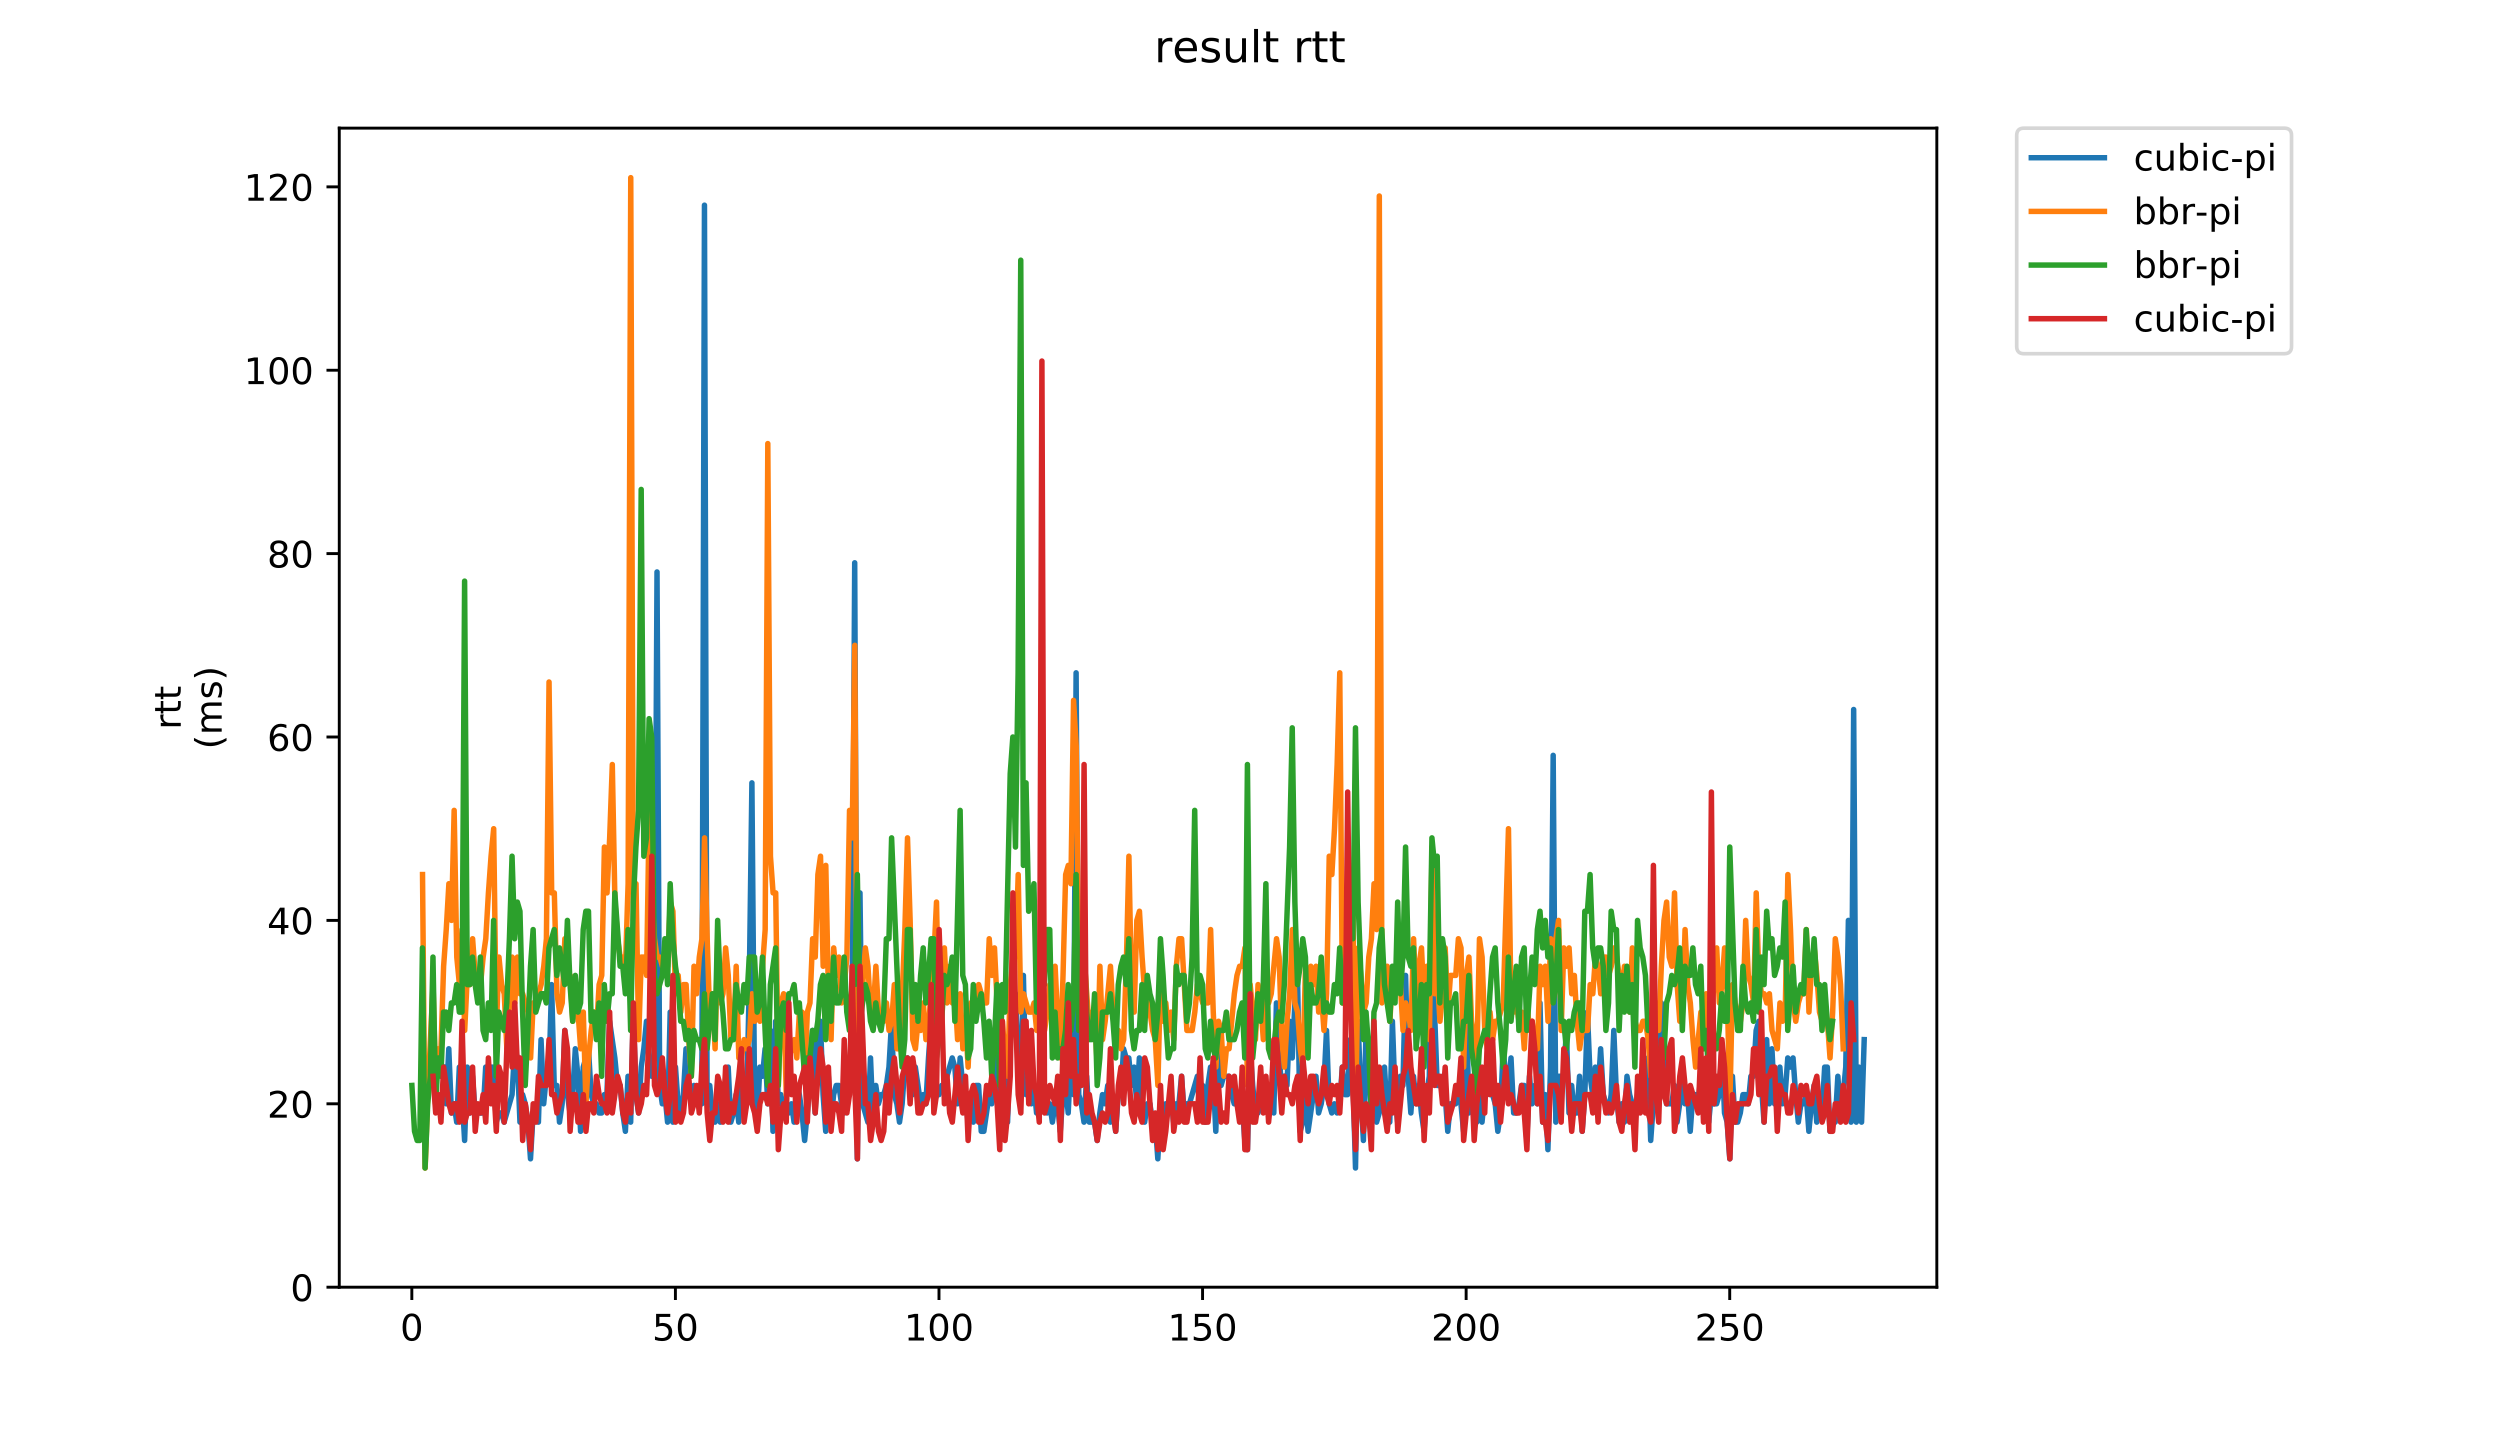 <?xml version="1.0" encoding="utf-8" standalone="no"?>
<!DOCTYPE svg PUBLIC "-//W3C//DTD SVG 1.1//EN"
  "http://www.w3.org/Graphics/SVG/1.1/DTD/svg11.dtd">
<!-- Created with matplotlib (https://matplotlib.org/) -->
<svg height="396pt" version="1.1" viewBox="0 0 684 396" width="684pt" xmlns="http://www.w3.org/2000/svg" xmlns:xlink="http://www.w3.org/1999/xlink">
 <defs>
  <style type="text/css">
*{stroke-linecap:butt;stroke-linejoin:round;}
  </style>
 </defs>
 <g id="figure_1">
  <g id="patch_1">
   <path d="M 0 396 
L 684 396 
L 684 0 
L 0 0 
z
" style="fill:#ffffff;"/>
  </g>
  <g id="axes_1">
   <g id="patch_2">
    <path d="M 92.824 352.174 
L 529.913 352.174 
L 529.913 35.062 
L 92.824 35.062 
z
" style="fill:#ffffff;"/>
   </g>
   <g id="matplotlib.axis_1">
    <g id="xtick_1">
     <g id="line2d_1">
      <defs>
       <path d="M 0 0 
L 0 3.5 
" id="m1b46e8c969" style="stroke:#000000;stroke-width:0.8;"/>
      </defs>
      <g>
       <use style="stroke:#000000;stroke-width:0.8;" x="112.677" xlink:href="#m1b46e8c969" y="352.174"/>
      </g>
     </g>
     <g id="text_1">
      <!-- 0 -->
      <defs>
       <path d="M 31.781 66.406 
Q 24.172 66.406 20.328 58.906 
Q 16.5 51.422 16.5 36.375 
Q 16.5 21.391 20.328 13.891 
Q 24.172 6.391 31.781 6.391 
Q 39.453 6.391 43.281 13.891 
Q 47.125 21.391 47.125 36.375 
Q 47.125 51.422 43.281 58.906 
Q 39.453 66.406 31.781 66.406 
z
M 31.781 74.219 
Q 44.047 74.219 50.516 64.516 
Q 56.984 54.828 56.984 36.375 
Q 56.984 17.969 50.516 8.266 
Q 44.047 -1.422 31.781 -1.422 
Q 19.531 -1.422 13.062 8.266 
Q 6.594 17.969 6.594 36.375 
Q 6.594 54.828 13.062 64.516 
Q 19.531 74.219 31.781 74.219 
z
" id="DejaVuSans-48"/>
      </defs>
      <g transform="translate(109.496 366.773)scale(0.1 -0.1)">
       <use xlink:href="#DejaVuSans-48"/>
      </g>
     </g>
    </g>
    <g id="xtick_2">
     <g id="line2d_2">
      <g>
       <use style="stroke:#000000;stroke-width:0.8;" x="184.792" xlink:href="#m1b46e8c969" y="352.174"/>
      </g>
     </g>
     <g id="text_2">
      <!-- 50 -->
      <defs>
       <path d="M 10.797 72.906 
L 49.516 72.906 
L 49.516 64.594 
L 19.828 64.594 
L 19.828 46.734 
Q 21.969 47.469 24.109 47.828 
Q 26.266 48.188 28.422 48.188 
Q 40.625 48.188 47.75 41.5 
Q 54.891 34.812 54.891 23.391 
Q 54.891 11.625 47.562 5.094 
Q 40.234 -1.422 26.906 -1.422 
Q 22.312 -1.422 17.547 -0.641 
Q 12.797 0.141 7.719 1.703 
L 7.719 11.625 
Q 12.109 9.234 16.797 8.062 
Q 21.484 6.891 26.703 6.891 
Q 35.156 6.891 40.078 11.328 
Q 45.016 15.766 45.016 23.391 
Q 45.016 31 40.078 35.438 
Q 35.156 39.891 26.703 39.891 
Q 22.75 39.891 18.812 39.016 
Q 14.891 38.141 10.797 36.281 
z
" id="DejaVuSans-53"/>
      </defs>
      <g transform="translate(178.429 366.773)scale(0.1 -0.1)">
       <use xlink:href="#DejaVuSans-53"/>
       <use x="63.623" xlink:href="#DejaVuSans-48"/>
      </g>
     </g>
    </g>
    <g id="xtick_3">
     <g id="line2d_3">
      <g>
       <use style="stroke:#000000;stroke-width:0.8;" x="256.907" xlink:href="#m1b46e8c969" y="352.174"/>
      </g>
     </g>
     <g id="text_3">
      <!-- 100 -->
      <defs>
       <path d="M 12.406 8.297 
L 28.516 8.297 
L 28.516 63.922 
L 10.984 60.406 
L 10.984 69.391 
L 28.422 72.906 
L 38.281 72.906 
L 38.281 8.297 
L 54.391 8.297 
L 54.391 0 
L 12.406 0 
z
" id="DejaVuSans-49"/>
      </defs>
      <g transform="translate(247.363 366.773)scale(0.1 -0.1)">
       <use xlink:href="#DejaVuSans-49"/>
       <use x="63.623" xlink:href="#DejaVuSans-48"/>
       <use x="127.246" xlink:href="#DejaVuSans-48"/>
      </g>
     </g>
    </g>
    <g id="xtick_4">
     <g id="line2d_4">
      <g>
       <use style="stroke:#000000;stroke-width:0.8;" x="329.021" xlink:href="#m1b46e8c969" y="352.174"/>
      </g>
     </g>
     <g id="text_4">
      <!-- 150 -->
      <g transform="translate(319.478 366.773)scale(0.1 -0.1)">
       <use xlink:href="#DejaVuSans-49"/>
       <use x="63.623" xlink:href="#DejaVuSans-53"/>
       <use x="127.246" xlink:href="#DejaVuSans-48"/>
      </g>
     </g>
    </g>
    <g id="xtick_5">
     <g id="line2d_5">
      <g>
       <use style="stroke:#000000;stroke-width:0.8;" x="401.136" xlink:href="#m1b46e8c969" y="352.174"/>
      </g>
     </g>
     <g id="text_5">
      <!-- 200 -->
      <defs>
       <path d="M 19.188 8.297 
L 53.609 8.297 
L 53.609 0 
L 7.328 0 
L 7.328 8.297 
Q 12.938 14.109 22.625 23.891 
Q 32.328 33.688 34.812 36.531 
Q 39.547 41.844 41.422 45.531 
Q 43.312 49.219 43.312 52.781 
Q 43.312 58.594 39.234 62.25 
Q 35.156 65.922 28.609 65.922 
Q 23.969 65.922 18.812 64.312 
Q 13.672 62.703 7.812 59.422 
L 7.812 69.391 
Q 13.766 71.781 18.938 73 
Q 24.125 74.219 28.422 74.219 
Q 39.75 74.219 46.484 68.547 
Q 53.219 62.891 53.219 53.422 
Q 53.219 48.922 51.531 44.891 
Q 49.859 40.875 45.406 35.406 
Q 44.188 33.984 37.641 27.219 
Q 31.109 20.453 19.188 8.297 
z
" id="DejaVuSans-50"/>
      </defs>
      <g transform="translate(391.592 366.773)scale(0.1 -0.1)">
       <use xlink:href="#DejaVuSans-50"/>
       <use x="63.623" xlink:href="#DejaVuSans-48"/>
       <use x="127.246" xlink:href="#DejaVuSans-48"/>
      </g>
     </g>
    </g>
    <g id="xtick_6">
     <g id="line2d_6">
      <g>
       <use style="stroke:#000000;stroke-width:0.8;" x="473.251" xlink:href="#m1b46e8c969" y="352.174"/>
      </g>
     </g>
     <g id="text_6">
      <!-- 250 -->
      <g transform="translate(463.707 366.773)scale(0.1 -0.1)">
       <use xlink:href="#DejaVuSans-50"/>
       <use x="63.623" xlink:href="#DejaVuSans-53"/>
       <use x="127.246" xlink:href="#DejaVuSans-48"/>
      </g>
     </g>
    </g>
   </g>
   <g id="matplotlib.axis_2">
    <g id="ytick_1">
     <g id="line2d_7">
      <defs>
       <path d="M 0 0 
L -3.5 0 
" id="mb2622e954a" style="stroke:#000000;stroke-width:0.8;"/>
      </defs>
      <g>
       <use style="stroke:#000000;stroke-width:0.8;" x="92.824" xlink:href="#mb2622e954a" y="352.174"/>
      </g>
     </g>
     <g id="text_7">
      <!-- 0 -->
      <g transform="translate(79.461 355.973)scale(0.1 -0.1)">
       <use xlink:href="#DejaVuSans-48"/>
      </g>
     </g>
    </g>
    <g id="ytick_2">
     <g id="line2d_8">
      <g>
       <use style="stroke:#000000;stroke-width:0.8;" x="92.824" xlink:href="#mb2622e954a" y="301.998"/>
      </g>
     </g>
     <g id="text_8">
      <!-- 20 -->
      <g transform="translate(73.099 305.797)scale(0.1 -0.1)">
       <use xlink:href="#DejaVuSans-50"/>
       <use x="63.623" xlink:href="#DejaVuSans-48"/>
      </g>
     </g>
    </g>
    <g id="ytick_3">
     <g id="line2d_9">
      <g>
       <use style="stroke:#000000;stroke-width:0.8;" x="92.824" xlink:href="#mb2622e954a" y="251.822"/>
      </g>
     </g>
     <g id="text_9">
      <!-- 40 -->
      <defs>
       <path d="M 37.797 64.312 
L 12.891 25.391 
L 37.797 25.391 
z
M 35.203 72.906 
L 47.609 72.906 
L 47.609 25.391 
L 58.016 25.391 
L 58.016 17.188 
L 47.609 17.188 
L 47.609 0 
L 37.797 0 
L 37.797 17.188 
L 4.891 17.188 
L 4.891 26.703 
z
" id="DejaVuSans-52"/>
      </defs>
      <g transform="translate(73.099 255.622)scale(0.1 -0.1)">
       <use xlink:href="#DejaVuSans-52"/>
       <use x="63.623" xlink:href="#DejaVuSans-48"/>
      </g>
     </g>
    </g>
    <g id="ytick_4">
     <g id="line2d_10">
      <g>
       <use style="stroke:#000000;stroke-width:0.8;" x="92.824" xlink:href="#mb2622e954a" y="201.646"/>
      </g>
     </g>
     <g id="text_10">
      <!-- 60 -->
      <defs>
       <path d="M 33.016 40.375 
Q 26.375 40.375 22.484 35.828 
Q 18.609 31.297 18.609 23.391 
Q 18.609 15.531 22.484 10.953 
Q 26.375 6.391 33.016 6.391 
Q 39.656 6.391 43.531 10.953 
Q 47.406 15.531 47.406 23.391 
Q 47.406 31.297 43.531 35.828 
Q 39.656 40.375 33.016 40.375 
z
M 52.594 71.297 
L 52.594 62.312 
Q 48.875 64.062 45.094 64.984 
Q 41.312 65.922 37.594 65.922 
Q 27.828 65.922 22.672 59.328 
Q 17.531 52.734 16.797 39.406 
Q 19.672 43.656 24.016 45.922 
Q 28.375 48.188 33.594 48.188 
Q 44.578 48.188 50.953 41.516 
Q 57.328 34.859 57.328 23.391 
Q 57.328 12.156 50.688 5.359 
Q 44.047 -1.422 33.016 -1.422 
Q 20.359 -1.422 13.672 8.266 
Q 6.984 17.969 6.984 36.375 
Q 6.984 53.656 15.188 63.938 
Q 23.391 74.219 37.203 74.219 
Q 40.922 74.219 44.703 73.484 
Q 48.484 72.75 52.594 71.297 
z
" id="DejaVuSans-54"/>
      </defs>
      <g transform="translate(73.099 205.446)scale(0.1 -0.1)">
       <use xlink:href="#DejaVuSans-54"/>
       <use x="63.623" xlink:href="#DejaVuSans-48"/>
      </g>
     </g>
    </g>
    <g id="ytick_5">
     <g id="line2d_11">
      <g>
       <use style="stroke:#000000;stroke-width:0.8;" x="92.824" xlink:href="#mb2622e954a" y="151.471"/>
      </g>
     </g>
     <g id="text_11">
      <!-- 80 -->
      <defs>
       <path d="M 31.781 34.625 
Q 24.75 34.625 20.719 30.859 
Q 16.703 27.094 16.703 20.516 
Q 16.703 13.922 20.719 10.156 
Q 24.75 6.391 31.781 6.391 
Q 38.812 6.391 42.859 10.172 
Q 46.922 13.969 46.922 20.516 
Q 46.922 27.094 42.891 30.859 
Q 38.875 34.625 31.781 34.625 
z
M 21.922 38.812 
Q 15.578 40.375 12.031 44.719 
Q 8.5 49.078 8.5 55.328 
Q 8.5 64.062 14.719 69.141 
Q 20.953 74.219 31.781 74.219 
Q 42.672 74.219 48.875 69.141 
Q 55.078 64.062 55.078 55.328 
Q 55.078 49.078 51.531 44.719 
Q 48 40.375 41.703 38.812 
Q 48.828 37.156 52.797 32.312 
Q 56.781 27.484 56.781 20.516 
Q 56.781 9.906 50.312 4.234 
Q 43.844 -1.422 31.781 -1.422 
Q 19.734 -1.422 13.25 4.234 
Q 6.781 9.906 6.781 20.516 
Q 6.781 27.484 10.781 32.312 
Q 14.797 37.156 21.922 38.812 
z
M 18.312 54.391 
Q 18.312 48.734 21.844 45.562 
Q 25.391 42.391 31.781 42.391 
Q 38.141 42.391 41.719 45.562 
Q 45.312 48.734 45.312 54.391 
Q 45.312 60.062 41.719 63.234 
Q 38.141 66.406 31.781 66.406 
Q 25.391 66.406 21.844 63.234 
Q 18.312 60.062 18.312 54.391 
z
" id="DejaVuSans-56"/>
      </defs>
      <g transform="translate(73.099 155.27)scale(0.1 -0.1)">
       <use xlink:href="#DejaVuSans-56"/>
       <use x="63.623" xlink:href="#DejaVuSans-48"/>
      </g>
     </g>
    </g>
    <g id="ytick_6">
     <g id="line2d_12">
      <g>
       <use style="stroke:#000000;stroke-width:0.8;" x="92.824" xlink:href="#mb2622e954a" y="101.295"/>
      </g>
     </g>
     <g id="text_12">
      <!-- 100 -->
      <g transform="translate(66.736 105.094)scale(0.1 -0.1)">
       <use xlink:href="#DejaVuSans-49"/>
       <use x="63.623" xlink:href="#DejaVuSans-48"/>
       <use x="127.246" xlink:href="#DejaVuSans-48"/>
      </g>
     </g>
    </g>
    <g id="ytick_7">
     <g id="line2d_13">
      <g>
       <use style="stroke:#000000;stroke-width:0.8;" x="92.824" xlink:href="#mb2622e954a" y="51.119"/>
      </g>
     </g>
     <g id="text_13">
      <!-- 120 -->
      <g transform="translate(66.736 54.918)scale(0.1 -0.1)">
       <use xlink:href="#DejaVuSans-49"/>
       <use x="63.623" xlink:href="#DejaVuSans-50"/>
       <use x="127.246" xlink:href="#DejaVuSans-48"/>
      </g>
     </g>
    </g>
    <g id="text_14">
     <!-- rtt -->
     <defs>
      <path d="M 41.109 46.297 
Q 39.594 47.172 37.812 47.578 
Q 36.031 48 33.891 48 
Q 26.266 48 22.188 43.047 
Q 18.109 38.094 18.109 28.812 
L 18.109 0 
L 9.078 0 
L 9.078 54.688 
L 18.109 54.688 
L 18.109 46.188 
Q 20.953 51.172 25.484 53.578 
Q 30.031 56 36.531 56 
Q 37.453 56 38.578 55.875 
Q 39.703 55.766 41.062 55.516 
z
" id="DejaVuSans-114"/>
      <path d="M 18.312 70.219 
L 18.312 54.688 
L 36.812 54.688 
L 36.812 47.703 
L 18.312 47.703 
L 18.312 18.016 
Q 18.312 11.328 20.141 9.422 
Q 21.969 7.516 27.594 7.516 
L 36.812 7.516 
L 36.812 0 
L 27.594 0 
Q 17.188 0 13.234 3.875 
Q 9.281 7.766 9.281 18.016 
L 9.281 47.703 
L 2.688 47.703 
L 2.688 54.688 
L 9.281 54.688 
L 9.281 70.219 
z
" id="DejaVuSans-116"/>
     </defs>
     <g transform="translate(49.459 199.594)rotate(-90)scale(0.1 -0.1)">
      <use xlink:href="#DejaVuSans-114"/>
      <use x="41.113" xlink:href="#DejaVuSans-116"/>
      <use x="80.322" xlink:href="#DejaVuSans-116"/>
     </g>
     <!-- (ms) -->
     <defs>
      <path d="M 31 75.875 
Q 24.469 64.656 21.281 53.656 
Q 18.109 42.672 18.109 31.391 
Q 18.109 20.125 21.312 9.062 
Q 24.516 -2 31 -13.188 
L 23.188 -13.188 
Q 15.875 -1.703 12.234 9.375 
Q 8.594 20.453 8.594 31.391 
Q 8.594 42.281 12.203 53.312 
Q 15.828 64.359 23.188 75.875 
z
" id="DejaVuSans-40"/>
      <path d="M 52 44.188 
Q 55.375 50.25 60.062 53.125 
Q 64.75 56 71.094 56 
Q 79.641 56 84.281 50.016 
Q 88.922 44.047 88.922 33.016 
L 88.922 0 
L 79.891 0 
L 79.891 32.719 
Q 79.891 40.578 77.094 44.375 
Q 74.312 48.188 68.609 48.188 
Q 61.625 48.188 57.562 43.547 
Q 53.516 38.922 53.516 30.906 
L 53.516 0 
L 44.484 0 
L 44.484 32.719 
Q 44.484 40.625 41.703 44.406 
Q 38.922 48.188 33.109 48.188 
Q 26.219 48.188 22.156 43.531 
Q 18.109 38.875 18.109 30.906 
L 18.109 0 
L 9.078 0 
L 9.078 54.688 
L 18.109 54.688 
L 18.109 46.188 
Q 21.188 51.219 25.484 53.609 
Q 29.781 56 35.688 56 
Q 41.656 56 45.828 52.969 
Q 50 49.953 52 44.188 
z
" id="DejaVuSans-109"/>
      <path d="M 44.281 53.078 
L 44.281 44.578 
Q 40.484 46.531 36.375 47.5 
Q 32.281 48.484 27.875 48.484 
Q 21.188 48.484 17.844 46.438 
Q 14.5 44.391 14.5 40.281 
Q 14.5 37.156 16.891 35.375 
Q 19.281 33.594 26.516 31.984 
L 29.594 31.297 
Q 39.156 29.25 43.188 25.516 
Q 47.219 21.781 47.219 15.094 
Q 47.219 7.469 41.188 3.016 
Q 35.156 -1.422 24.609 -1.422 
Q 20.219 -1.422 15.453 -0.562 
Q 10.688 0.297 5.422 2 
L 5.422 11.281 
Q 10.406 8.688 15.234 7.391 
Q 20.062 6.109 24.812 6.109 
Q 31.156 6.109 34.562 8.281 
Q 37.984 10.453 37.984 14.406 
Q 37.984 18.062 35.516 20.016 
Q 33.062 21.969 24.703 23.781 
L 21.578 24.516 
Q 13.234 26.266 9.516 29.906 
Q 5.812 33.547 5.812 39.891 
Q 5.812 47.609 11.281 51.797 
Q 16.75 56 26.812 56 
Q 31.781 56 36.172 55.266 
Q 40.578 54.547 44.281 53.078 
z
" id="DejaVuSans-115"/>
      <path d="M 8.016 75.875 
L 15.828 75.875 
Q 23.141 64.359 26.781 53.312 
Q 30.422 42.281 30.422 31.391 
Q 30.422 20.453 26.781 9.375 
Q 23.141 -1.703 15.828 -13.188 
L 8.016 -13.188 
Q 14.5 -2 17.703 9.062 
Q 20.906 20.125 20.906 31.391 
Q 20.906 42.672 17.703 53.656 
Q 14.5 64.656 8.016 75.875 
z
" id="DejaVuSans-41"/>
     </defs>
     <g transform="translate(60.657 204.995)rotate(-90)scale(0.1 -0.1)">
      <use xlink:href="#DejaVuSans-40"/>
      <use x="39.014" xlink:href="#DejaVuSans-109"/>
      <use x="136.426" xlink:href="#DejaVuSans-115"/>
      <use x="188.525" xlink:href="#DejaVuSans-41"/>
     </g>
    </g>
   </g>
   <g id="line2d_14">
    <path clip-path="url(#pb139361d2b)" d="M 121.347 291.963 
L 122.068 301.998 
L 122.789 286.946 
L 123.51 304.507 
L 124.231 301.998 
L 124.953 307.016 
L 125.674 291.963 
L 126.395 299.489 
L 127.116 312.033 
L 127.837 291.963 
L 128.558 304.507 
L 129.279 294.472 
L 130.001 304.507 
L 132.164 304.507 
L 132.885 291.963 
L 135.049 291.963 
L 135.77 307.016 
L 136.491 304.507 
L 137.212 304.507 
L 137.933 307.016 
L 140.097 299.489 
L 140.818 286.946 
L 141.539 289.454 
L 142.26 307.016 
L 142.981 299.489 
L 143.702 301.998 
L 144.424 307.016 
L 145.145 317.051 
L 145.866 304.507 
L 146.587 304.507 
L 147.308 307.016 
L 148.029 284.437 
L 148.75 301.998 
L 149.472 294.472 
L 150.193 294.472 
L 150.914 269.384 
L 151.635 296.981 
L 152.356 296.981 
L 153.077 307.016 
L 153.798 301.998 
L 154.52 281.928 
L 155.241 299.489 
L 155.962 304.507 
L 156.683 299.489 
L 157.404 286.946 
L 158.125 294.472 
L 158.846 309.525 
L 159.568 291.963 
L 161.01 286.946 
L 161.731 299.489 
L 162.452 301.998 
L 163.173 301.998 
L 163.895 304.507 
L 164.616 304.507 
L 165.337 299.489 
L 166.058 299.489 
L 166.779 279.419 
L 168.221 289.454 
L 168.943 296.981 
L 169.664 296.981 
L 170.385 304.507 
L 171.106 309.525 
L 171.827 294.472 
L 172.548 307.016 
L 173.269 276.91 
L 173.991 299.489 
L 174.712 304.507 
L 175.433 291.963 
L 176.154 286.946 
L 176.875 279.419 
L 177.596 289.454 
L 178.317 294.472 
L 179.039 289.454 
L 179.76 156.488 
L 180.481 296.981 
L 181.202 301.998 
L 181.923 299.489 
L 182.644 307.016 
L 183.365 276.91 
L 184.087 307.016 
L 184.808 291.963 
L 185.529 301.998 
L 186.25 304.507 
L 186.971 299.489 
L 187.692 286.946 
L 188.414 296.981 
L 189.135 301.998 
L 189.856 296.981 
L 190.577 301.998 
L 192.019 301.998 
L 192.74 56.136 
L 193.462 301.998 
L 194.183 296.981 
L 194.904 304.507 
L 195.625 307.016 
L 196.346 301.998 
L 197.067 307.016 
L 197.788 301.998 
L 198.51 304.507 
L 199.231 291.963 
L 199.952 307.016 
L 200.673 304.507 
L 201.394 299.489 
L 202.115 307.016 
L 202.836 294.472 
L 203.558 304.507 
L 204.279 301.998 
L 205 269.384 
L 205.721 214.19 
L 206.442 299.489 
L 207.163 307.016 
L 207.884 291.963 
L 208.606 294.472 
L 209.327 286.946 
L 210.048 301.998 
L 210.769 281.928 
L 211.49 309.525 
L 212.211 279.419 
L 212.933 301.998 
L 213.654 299.489 
L 214.375 304.507 
L 215.817 304.507 
L 216.538 301.998 
L 217.259 307.016 
L 217.981 296.981 
L 218.702 299.489 
L 219.423 304.507 
L 220.144 312.033 
L 221.586 296.981 
L 222.307 281.928 
L 223.029 304.507 
L 223.75 286.946 
L 224.471 279.419 
L 225.192 299.489 
L 225.913 309.525 
L 226.634 294.472 
L 227.355 307.016 
L 228.077 299.489 
L 228.798 296.981 
L 229.519 296.981 
L 230.24 301.998 
L 230.961 304.507 
L 232.404 294.472 
L 233.125 279.419 
L 233.846 153.979 
L 234.567 317.051 
L 235.288 244.296 
L 236.009 301.998 
L 237.452 307.016 
L 238.173 289.454 
L 238.894 307.016 
L 239.615 296.981 
L 240.336 301.998 
L 241.057 299.489 
L 241.778 299.489 
L 242.5 296.981 
L 243.221 291.963 
L 243.942 279.419 
L 244.663 299.489 
L 245.384 301.998 
L 246.105 307.016 
L 246.826 301.998 
L 247.548 291.963 
L 248.269 289.454 
L 248.99 296.981 
L 249.711 299.489 
L 250.432 291.963 
L 251.874 301.998 
L 252.596 299.489 
L 253.317 301.998 
L 254.038 289.454 
L 254.759 279.419 
L 255.48 301.998 
L 256.201 299.489 
L 256.923 299.489 
L 257.644 296.981 
L 258.365 296.981 
L 260.528 289.454 
L 261.249 291.963 
L 261.971 301.998 
L 262.692 289.454 
L 263.413 296.981 
L 264.134 299.489 
L 264.855 307.016 
L 265.576 304.507 
L 266.297 307.016 
L 267.019 296.981 
L 267.74 296.981 
L 268.461 309.525 
L 269.182 309.525 
L 270.624 299.489 
L 271.345 301.998 
L 272.067 296.981 
L 272.788 284.437 
L 273.509 309.525 
L 274.23 289.454 
L 274.951 296.981 
L 275.672 307.016 
L 276.394 281.928 
L 277.115 274.402 
L 277.836 271.893 
L 278.557 289.454 
L 279.278 299.489 
L 279.999 266.875 
L 280.72 299.489 
L 281.442 294.472 
L 282.163 301.998 
L 282.884 296.981 
L 283.605 304.507 
L 284.326 301.998 
L 285.047 296.981 
L 285.768 296.981 
L 286.49 304.507 
L 287.211 301.998 
L 287.932 307.016 
L 288.653 301.998 
L 289.374 301.998 
L 290.095 309.525 
L 290.816 299.489 
L 291.538 296.981 
L 292.259 304.507 
L 292.98 289.454 
L 293.701 299.489 
L 294.422 184.085 
L 295.143 299.489 
L 295.864 301.998 
L 296.586 307.016 
L 297.307 294.472 
L 298.028 307.016 
L 299.47 307.016 
L 300.191 312.033 
L 300.913 304.507 
L 301.634 299.489 
L 302.355 301.998 
L 303.076 296.981 
L 303.797 307.016 
L 304.518 301.998 
L 305.239 309.525 
L 305.961 299.489 
L 306.682 299.489 
L 307.403 286.946 
L 308.124 289.454 
L 308.845 289.454 
L 309.566 296.981 
L 310.287 291.963 
L 311.009 301.998 
L 311.73 289.454 
L 312.451 301.998 
L 313.172 307.016 
L 313.893 301.998 
L 314.614 301.998 
L 315.335 307.016 
L 316.057 307.016 
L 316.778 317.051 
L 317.499 304.507 
L 318.22 309.525 
L 318.941 301.998 
L 319.662 304.507 
L 320.384 299.489 
L 321.105 307.016 
L 321.826 301.998 
L 322.547 301.998 
L 323.268 294.472 
L 323.989 304.507 
L 324.71 301.998 
L 325.432 301.998 
L 327.595 294.472 
L 328.316 304.507 
L 329.037 296.981 
L 329.758 307.016 
L 330.48 296.981 
L 331.201 291.963 
L 331.922 294.472 
L 332.643 309.525 
L 333.364 286.946 
L 334.085 296.981 
L 334.806 294.472 
L 336.249 294.472 
L 336.97 299.489 
L 337.691 301.998 
L 338.412 301.998 
L 339.133 304.507 
L 339.854 301.998 
L 340.576 312.033 
L 341.297 314.542 
L 342.018 286.946 
L 342.739 296.981 
L 343.46 304.507 
L 344.181 304.507 
L 344.903 301.998 
L 346.345 301.998 
L 347.066 296.981 
L 347.787 301.998 
L 348.508 304.507 
L 349.229 274.402 
L 350.672 299.489 
L 351.393 294.472 
L 352.114 296.981 
L 352.835 279.419 
L 353.556 289.454 
L 354.277 274.402 
L 354.999 266.875 
L 355.72 309.525 
L 356.441 307.016 
L 357.162 299.489 
L 357.883 309.525 
L 360.047 294.472 
L 360.768 304.507 
L 361.489 301.998 
L 362.21 296.981 
L 362.931 281.928 
L 363.652 301.998 
L 364.373 304.507 
L 365.095 301.998 
L 365.816 304.507 
L 366.537 301.998 
L 367.258 291.963 
L 367.979 299.489 
L 368.7 299.489 
L 369.422 284.437 
L 370.143 294.472 
L 370.864 319.56 
L 371.585 279.419 
L 372.306 299.489 
L 373.027 312.033 
L 373.748 281.928 
L 374.47 291.963 
L 375.191 307.016 
L 375.912 291.963 
L 376.633 307.016 
L 377.354 304.507 
L 378.075 294.472 
L 378.796 291.963 
L 379.518 304.507 
L 380.239 307.016 
L 380.96 279.419 
L 381.681 299.489 
L 382.402 307.016 
L 383.123 294.472 
L 383.844 296.981 
L 384.566 266.875 
L 385.287 294.472 
L 386.008 304.507 
L 386.729 294.472 
L 387.45 301.998 
L 388.171 296.981 
L 388.893 304.507 
L 389.614 309.525 
L 390.335 299.489 
L 391.056 294.472 
L 391.777 244.296 
L 392.498 276.91 
L 393.219 296.981 
L 393.941 296.981 
L 394.662 294.472 
L 395.383 299.489 
L 396.104 309.525 
L 396.825 301.998 
L 398.267 301.998 
L 398.989 296.981 
L 399.71 301.998 
L 400.431 309.525 
L 401.152 271.893 
L 401.873 304.507 
L 402.594 301.998 
L 403.315 301.998 
L 404.037 307.016 
L 404.758 299.489 
L 405.479 307.016 
L 406.2 299.489 
L 406.921 299.489 
L 407.642 291.963 
L 408.363 299.489 
L 409.085 301.998 
L 409.806 309.525 
L 410.527 304.507 
L 411.248 286.946 
L 411.969 294.472 
L 412.69 296.981 
L 413.412 289.454 
L 414.133 304.507 
L 414.854 304.507 
L 415.575 301.998 
L 416.296 296.981 
L 417.017 296.981 
L 417.738 312.033 
L 418.46 294.472 
L 419.181 301.998 
L 419.902 296.981 
L 420.623 301.998 
L 421.344 274.402 
L 422.065 307.016 
L 422.786 299.489 
L 423.508 314.542 
L 424.229 291.963 
L 424.95 206.664 
L 425.671 307.016 
L 426.392 294.472 
L 427.834 294.472 
L 428.556 281.928 
L 429.277 304.507 
L 429.998 296.981 
L 430.719 304.507 
L 431.44 304.507 
L 432.161 294.472 
L 432.883 309.525 
L 433.604 299.489 
L 434.325 276.91 
L 435.046 294.472 
L 435.767 299.489 
L 436.488 291.963 
L 437.209 299.489 
L 437.931 286.946 
L 438.652 299.489 
L 440.094 304.507 
L 440.815 299.489 
L 441.536 281.928 
L 442.257 299.489 
L 442.979 307.016 
L 443.7 301.998 
L 444.421 307.016 
L 445.142 294.472 
L 445.863 299.489 
L 446.584 301.998 
L 447.305 307.016 
L 448.027 299.489 
L 448.748 296.981 
L 449.469 296.981 
L 450.19 301.998 
L 450.911 289.454 
L 451.632 312.033 
L 452.353 301.998 
L 453.075 294.472 
L 453.796 294.472 
L 454.517 274.402 
L 455.238 281.928 
L 455.959 301.998 
L 457.402 301.998 
L 458.123 296.981 
L 458.844 307.016 
L 459.565 301.998 
L 460.286 294.472 
L 461.007 301.998 
L 461.728 299.489 
L 462.45 309.525 
L 463.171 299.489 
L 463.892 299.489 
L 464.613 301.998 
L 465.334 294.472 
L 466.055 296.981 
L 466.776 296.981 
L 467.498 307.016 
L 468.219 299.489 
L 468.94 301.998 
L 469.661 301.998 
L 470.382 299.489 
L 471.103 286.946 
L 471.824 304.507 
L 472.546 307.016 
L 473.267 317.051 
L 473.988 294.472 
L 474.709 307.016 
L 475.43 307.016 
L 476.151 304.507 
L 476.873 299.489 
L 477.594 299.489 
L 478.315 301.998 
L 479.036 294.472 
L 479.757 294.472 
L 480.478 281.928 
L 481.199 279.419 
L 481.921 296.981 
L 482.642 307.016 
L 483.363 284.437 
L 484.084 301.998 
L 484.805 286.946 
L 485.526 301.998 
L 486.247 301.998 
L 486.969 291.963 
L 487.69 301.998 
L 488.411 299.489 
L 489.132 289.454 
L 489.853 291.963 
L 490.574 289.454 
L 491.295 299.489 
L 492.017 307.016 
L 492.738 301.998 
L 493.459 301.998 
L 494.18 299.489 
L 494.901 309.525 
L 495.622 301.998 
L 496.343 296.981 
L 497.065 307.016 
L 497.786 301.998 
L 498.507 304.507 
L 499.228 291.963 
L 499.949 291.963 
L 500.67 309.525 
L 501.392 307.016 
L 502.113 307.016 
L 502.834 294.472 
L 503.555 304.507 
L 504.276 299.489 
L 504.997 291.963 
L 505.718 251.822 
L 506.44 307.016 
L 507.161 194.12 
L 507.882 307.016 
L 508.603 291.963 
L 509.324 307.016 
L 510.045 284.437 
L 510.045 284.437 
" style="fill:none;stroke:#1f77b4;stroke-linecap:square;stroke-width:1.5;"/>
   </g>
   <g id="line2d_15">
    <path clip-path="url(#pb139361d2b)" d="M 115.602 239.278 
L 116.323 319.56 
L 117.044 299.489 
L 118.487 269.384 
L 119.208 296.981 
L 119.929 286.946 
L 120.65 286.946 
L 121.371 264.366 
L 122.092 254.331 
L 122.814 241.787 
L 123.535 251.822 
L 124.256 221.717 
L 124.977 261.858 
L 125.698 269.384 
L 126.419 254.331 
L 127.141 281.928 
L 127.862 266.875 
L 128.583 269.384 
L 129.304 256.84 
L 130.025 266.875 
L 130.746 266.875 
L 131.467 269.384 
L 132.189 261.858 
L 132.91 256.84 
L 133.631 244.296 
L 134.352 234.261 
L 135.073 226.734 
L 135.794 281.928 
L 136.515 261.858 
L 137.237 269.384 
L 137.958 271.893 
L 138.679 286.946 
L 140.121 261.858 
L 140.842 274.402 
L 141.563 261.858 
L 142.285 271.893 
L 143.006 271.893 
L 144.448 276.91 
L 145.169 289.454 
L 145.89 274.402 
L 146.611 274.402 
L 148.054 269.384 
L 148.775 264.366 
L 149.496 256.84 
L 150.217 186.594 
L 150.938 244.296 
L 151.66 244.296 
L 152.381 271.893 
L 153.102 276.91 
L 153.823 274.402 
L 154.544 256.84 
L 155.265 266.875 
L 155.986 266.875 
L 156.708 279.419 
L 157.429 269.384 
L 158.15 276.91 
L 158.871 286.946 
L 159.592 276.91 
L 160.313 301.998 
L 161.034 289.454 
L 161.756 281.928 
L 162.477 276.91 
L 163.198 281.928 
L 163.919 269.384 
L 164.64 266.875 
L 165.361 231.752 
L 166.082 244.296 
L 166.804 229.243 
L 167.525 209.173 
L 168.246 246.805 
L 168.967 256.84 
L 169.688 261.858 
L 170.409 261.858 
L 171.13 264.366 
L 171.852 241.787 
L 172.573 48.61 
L 173.294 251.822 
L 174.015 241.787 
L 174.736 284.437 
L 175.457 261.858 
L 176.179 261.858 
L 176.9 266.875 
L 177.621 221.717 
L 178.342 244.296 
L 179.063 256.84 
L 179.784 261.858 
L 180.505 261.858 
L 181.227 264.366 
L 181.948 261.858 
L 182.669 264.366 
L 183.39 246.805 
L 184.111 249.314 
L 184.832 271.893 
L 185.553 266.875 
L 186.275 276.91 
L 186.996 269.384 
L 187.717 269.384 
L 188.438 284.437 
L 189.159 294.472 
L 189.88 264.366 
L 190.601 271.893 
L 191.323 261.858 
L 192.044 256.84 
L 192.765 229.243 
L 193.486 256.84 
L 194.207 279.419 
L 194.928 271.893 
L 195.65 286.946 
L 196.371 256.84 
L 197.092 274.402 
L 197.813 271.893 
L 198.534 259.349 
L 199.255 266.875 
L 199.976 284.437 
L 200.698 284.437 
L 201.419 264.366 
L 202.14 289.454 
L 202.861 289.454 
L 203.582 284.437 
L 204.303 286.946 
L 205.024 284.437 
L 205.746 271.893 
L 206.467 279.419 
L 207.188 276.91 
L 207.909 279.419 
L 208.63 264.366 
L 209.351 254.331 
L 210.072 121.365 
L 210.794 234.261 
L 211.515 244.296 
L 212.236 244.296 
L 212.957 296.981 
L 213.678 274.402 
L 214.399 271.893 
L 215.12 299.489 
L 215.842 289.454 
L 217.284 284.437 
L 218.005 289.454 
L 218.726 276.91 
L 219.447 276.91 
L 220.169 294.472 
L 220.89 276.91 
L 221.611 274.402 
L 222.332 256.84 
L 223.053 261.858 
L 223.774 239.278 
L 224.495 234.261 
L 225.217 264.366 
L 225.938 236.77 
L 226.659 271.893 
L 227.38 284.437 
L 228.101 259.349 
L 228.822 266.875 
L 229.543 261.858 
L 230.265 274.402 
L 230.986 269.384 
L 231.707 261.858 
L 232.428 221.717 
L 233.149 229.243 
L 233.87 176.559 
L 234.591 294.472 
L 235.313 266.875 
L 236.034 269.384 
L 236.755 259.349 
L 237.476 264.366 
L 238.197 276.91 
L 238.918 276.91 
L 239.64 264.366 
L 240.361 276.91 
L 241.082 279.419 
L 241.803 279.419 
L 242.524 274.402 
L 243.245 281.928 
L 243.966 279.419 
L 244.688 269.384 
L 245.409 286.946 
L 246.13 286.946 
L 246.851 271.893 
L 247.572 254.331 
L 248.293 229.243 
L 249.014 251.822 
L 249.736 284.437 
L 250.457 286.946 
L 251.178 279.419 
L 251.899 281.928 
L 252.62 274.402 
L 253.341 284.437 
L 254.062 281.928 
L 254.784 269.384 
L 255.505 261.858 
L 256.226 246.805 
L 256.947 281.928 
L 257.668 274.402 
L 258.389 259.349 
L 259.11 274.402 
L 259.832 264.366 
L 260.553 274.402 
L 261.274 271.893 
L 261.995 284.437 
L 262.716 271.893 
L 263.437 286.946 
L 264.159 279.419 
L 264.88 291.963 
L 265.601 274.402 
L 266.322 276.91 
L 267.043 274.402 
L 267.764 269.384 
L 269.207 274.402 
L 269.928 274.402 
L 270.649 256.84 
L 271.37 266.875 
L 272.091 259.349 
L 272.812 274.402 
L 273.533 286.946 
L 274.255 279.419 
L 274.976 289.454 
L 275.697 294.472 
L 276.418 269.384 
L 277.139 261.858 
L 277.86 261.858 
L 278.581 239.278 
L 279.303 276.91 
L 280.024 271.893 
L 281.466 276.91 
L 282.187 276.91 
L 282.908 274.402 
L 283.63 281.928 
L 284.351 281.928 
L 285.072 266.875 
L 285.793 281.928 
L 286.514 276.91 
L 287.235 269.384 
L 287.956 279.419 
L 288.678 264.366 
L 289.399 279.419 
L 290.12 289.454 
L 290.841 266.875 
L 291.562 239.278 
L 292.283 236.77 
L 293.004 241.787 
L 293.726 191.611 
L 294.447 204.155 
L 295.168 266.875 
L 295.889 261.858 
L 296.61 261.858 
L 298.052 281.928 
L 298.774 276.91 
L 299.495 276.91 
L 300.216 291.963 
L 300.937 264.366 
L 301.658 284.437 
L 302.379 279.419 
L 303.822 264.366 
L 304.543 276.91 
L 305.264 284.437 
L 305.985 281.928 
L 306.706 286.946 
L 307.427 284.437 
L 308.149 264.366 
L 308.87 234.261 
L 309.591 271.893 
L 310.312 276.91 
L 311.033 251.822 
L 311.754 249.314 
L 312.475 261.858 
L 313.197 271.893 
L 313.918 269.384 
L 314.639 276.91 
L 315.36 281.928 
L 316.081 284.437 
L 316.802 296.981 
L 317.523 266.875 
L 318.245 279.419 
L 318.966 274.402 
L 319.687 281.928 
L 320.408 276.91 
L 321.129 284.437 
L 321.85 264.366 
L 322.571 256.84 
L 323.293 256.84 
L 324.735 281.928 
L 326.177 281.928 
L 326.898 276.91 
L 327.619 269.384 
L 329.062 274.402 
L 330.504 274.402 
L 331.225 254.331 
L 331.946 276.91 
L 332.668 291.963 
L 333.389 279.419 
L 334.11 281.928 
L 334.831 294.472 
L 335.552 286.946 
L 336.273 286.946 
L 337.716 271.893 
L 338.437 266.875 
L 339.158 264.366 
L 339.879 264.366 
L 340.6 259.349 
L 341.321 296.981 
L 342.042 269.384 
L 343.485 284.437 
L 344.206 269.384 
L 344.927 274.402 
L 345.648 284.437 
L 346.369 269.384 
L 347.09 274.402 
L 347.812 271.893 
L 349.254 256.84 
L 349.975 261.858 
L 350.696 284.437 
L 351.417 291.963 
L 352.139 279.419 
L 352.86 271.893 
L 353.581 254.331 
L 354.302 274.402 
L 355.023 276.91 
L 355.744 286.946 
L 356.465 291.963 
L 357.187 264.366 
L 357.908 281.928 
L 358.629 264.366 
L 359.35 269.384 
L 360.071 264.366 
L 360.792 276.91 
L 361.513 271.893 
L 362.235 281.928 
L 362.956 271.893 
L 363.677 234.261 
L 364.398 239.278 
L 365.119 226.734 
L 365.84 209.173 
L 366.561 184.085 
L 367.283 274.402 
L 368.004 269.384 
L 369.446 249.314 
L 370.167 249.314 
L 370.888 307.016 
L 371.609 259.349 
L 372.331 266.875 
L 373.052 276.91 
L 373.773 274.402 
L 374.494 261.858 
L 375.215 256.84 
L 375.936 241.787 
L 376.658 254.331 
L 377.379 53.628 
L 378.1 274.402 
L 378.821 266.875 
L 379.542 264.366 
L 380.263 279.419 
L 380.984 266.875 
L 381.706 271.893 
L 382.427 264.366 
L 383.148 269.384 
L 383.869 281.928 
L 384.59 274.402 
L 385.311 276.91 
L 386.032 281.928 
L 386.754 256.84 
L 387.475 274.402 
L 388.196 264.366 
L 388.917 259.349 
L 389.638 274.402 
L 390.359 264.366 
L 391.08 284.437 
L 391.802 231.752 
L 392.523 271.893 
L 393.244 266.875 
L 393.965 279.419 
L 394.686 271.893 
L 395.407 259.349 
L 396.129 276.91 
L 396.85 266.875 
L 398.292 266.875 
L 399.013 256.84 
L 399.734 259.349 
L 400.455 291.963 
L 401.177 266.875 
L 401.898 261.858 
L 402.619 279.419 
L 404.061 289.454 
L 404.782 256.84 
L 405.503 261.858 
L 406.225 281.928 
L 406.946 286.946 
L 407.667 276.91 
L 408.388 284.437 
L 409.109 279.419 
L 409.83 279.419 
L 411.273 274.402 
L 412.715 226.734 
L 413.436 276.91 
L 414.157 276.91 
L 414.878 274.402 
L 415.599 279.419 
L 416.321 276.91 
L 417.042 286.946 
L 417.763 274.402 
L 418.484 281.928 
L 419.205 279.419 
L 419.926 286.946 
L 420.648 286.946 
L 421.369 264.366 
L 422.09 269.384 
L 422.811 264.366 
L 423.532 279.419 
L 424.253 256.84 
L 424.974 271.893 
L 425.696 256.84 
L 426.417 251.822 
L 427.138 281.928 
L 427.859 259.349 
L 428.58 264.366 
L 429.301 259.349 
L 430.022 271.893 
L 430.744 266.875 
L 431.465 279.419 
L 432.186 286.946 
L 432.907 281.928 
L 434.349 281.928 
L 435.07 269.384 
L 435.792 271.893 
L 436.513 261.858 
L 437.234 264.366 
L 437.955 271.893 
L 438.676 261.858 
L 439.397 261.858 
L 440.118 266.875 
L 440.84 264.366 
L 441.561 259.349 
L 442.282 261.858 
L 443.724 271.893 
L 444.445 264.366 
L 445.167 266.875 
L 445.888 276.91 
L 446.609 259.349 
L 447.33 279.419 
L 448.051 281.928 
L 448.772 281.928 
L 449.493 279.419 
L 450.215 279.419 
L 450.936 284.437 
L 451.657 294.472 
L 452.378 279.419 
L 453.099 274.402 
L 453.82 281.928 
L 454.541 264.366 
L 455.263 251.822 
L 455.984 246.805 
L 456.705 261.858 
L 457.426 264.366 
L 458.147 244.296 
L 458.868 269.384 
L 459.589 279.419 
L 460.311 276.91 
L 461.032 254.331 
L 461.753 269.384 
L 462.474 274.402 
L 463.195 284.437 
L 463.916 291.963 
L 465.359 276.91 
L 466.08 286.946 
L 466.801 271.893 
L 467.522 291.963 
L 468.243 276.91 
L 468.964 269.384 
L 469.686 259.349 
L 470.407 274.402 
L 471.128 269.384 
L 471.849 259.349 
L 472.57 271.893 
L 473.291 301.998 
L 474.012 269.384 
L 474.734 274.402 
L 476.176 279.419 
L 476.897 274.402 
L 477.618 251.822 
L 478.339 266.875 
L 479.06 269.384 
L 479.782 274.402 
L 480.503 244.296 
L 481.224 266.875 
L 481.945 271.893 
L 482.666 271.893 
L 483.387 274.402 
L 484.108 271.893 
L 484.83 281.928 
L 486.272 286.946 
L 486.993 274.402 
L 487.714 279.419 
L 488.435 276.91 
L 489.157 239.278 
L 489.878 254.331 
L 490.599 274.402 
L 491.32 279.419 
L 492.041 274.402 
L 492.762 271.893 
L 493.483 271.893 
L 494.205 254.331 
L 494.926 276.91 
L 495.647 264.366 
L 496.368 259.349 
L 497.089 266.875 
L 497.81 276.91 
L 498.531 279.419 
L 499.253 276.91 
L 499.974 279.419 
L 500.695 289.454 
L 501.416 276.91 
L 502.137 256.84 
L 502.858 261.858 
L 503.579 269.384 
L 504.301 286.946 
L 504.301 286.946 
" style="fill:none;stroke:#ff7f0e;stroke-linecap:square;stroke-width:1.5;"/>
   </g>
   <g id="line2d_16">
    <path clip-path="url(#pb139361d2b)" d="M 112.692 296.981 
L 113.413 309.525 
L 114.134 312.033 
L 114.855 312.033 
L 115.576 259.349 
L 116.297 319.56 
L 117.018 301.998 
L 117.74 294.472 
L 118.461 261.858 
L 119.182 301.998 
L 119.903 289.454 
L 120.624 294.472 
L 121.345 276.91 
L 122.067 276.91 
L 122.788 281.928 
L 123.509 274.402 
L 124.23 274.402 
L 124.951 269.384 
L 125.672 276.91 
L 126.393 276.91 
L 127.115 158.997 
L 127.836 269.384 
L 128.557 269.384 
L 129.278 261.858 
L 129.999 269.384 
L 130.72 274.402 
L 131.441 261.858 
L 132.163 281.928 
L 132.884 284.437 
L 133.605 274.402 
L 134.326 281.928 
L 135.047 251.822 
L 135.768 294.472 
L 136.489 276.91 
L 137.932 281.928 
L 138.653 274.402 
L 139.374 256.84 
L 140.095 234.261 
L 140.816 256.84 
L 141.537 246.805 
L 142.259 249.314 
L 142.98 276.91 
L 143.701 296.981 
L 144.422 281.928 
L 145.143 264.366 
L 145.864 254.331 
L 146.586 276.91 
L 148.028 271.893 
L 148.749 271.893 
L 149.47 274.402 
L 150.191 259.349 
L 151.634 254.331 
L 152.355 266.875 
L 153.076 259.349 
L 154.518 269.384 
L 155.239 251.822 
L 155.96 269.384 
L 156.682 279.419 
L 157.403 266.875 
L 158.124 276.91 
L 158.845 274.402 
L 159.566 254.331 
L 160.287 249.314 
L 161.008 249.314 
L 161.73 279.419 
L 162.451 276.91 
L 163.172 284.437 
L 163.893 274.402 
L 164.614 294.472 
L 165.335 269.384 
L 166.057 279.419 
L 166.778 271.893 
L 167.499 271.893 
L 168.22 244.296 
L 169.662 264.366 
L 170.383 264.366 
L 171.105 271.893 
L 171.826 254.331 
L 172.547 281.928 
L 173.268 246.805 
L 173.989 231.752 
L 174.71 221.717 
L 175.431 133.909 
L 176.153 234.261 
L 176.874 229.243 
L 177.595 196.629 
L 178.316 201.646 
L 179.037 266.875 
L 179.758 271.893 
L 181.201 266.875 
L 181.922 256.84 
L 182.643 269.384 
L 183.364 241.787 
L 184.085 256.84 
L 184.806 264.366 
L 185.527 269.384 
L 186.249 279.419 
L 186.97 279.419 
L 187.691 284.437 
L 188.412 281.928 
L 189.133 294.472 
L 189.854 281.928 
L 190.576 284.437 
L 191.297 284.437 
L 192.018 286.946 
L 192.739 271.893 
L 193.46 286.946 
L 194.902 271.893 
L 195.624 284.437 
L 196.345 251.822 
L 197.066 269.384 
L 197.787 276.91 
L 198.508 286.946 
L 199.229 286.946 
L 199.95 284.437 
L 200.672 284.437 
L 201.393 269.384 
L 202.114 274.402 
L 202.835 276.91 
L 203.556 269.384 
L 204.277 274.402 
L 204.998 261.858 
L 206.441 261.858 
L 207.162 276.91 
L 207.883 274.402 
L 208.604 261.858 
L 209.325 281.928 
L 210.046 296.981 
L 210.768 269.384 
L 212.21 259.349 
L 212.931 296.981 
L 213.652 276.91 
L 214.373 274.402 
L 215.095 281.928 
L 215.816 271.893 
L 216.537 271.893 
L 217.258 269.384 
L 217.979 276.91 
L 218.7 274.402 
L 220.143 294.472 
L 220.864 289.454 
L 221.585 289.454 
L 222.306 281.928 
L 223.027 284.437 
L 223.748 279.419 
L 224.469 269.384 
L 225.191 266.875 
L 225.912 284.437 
L 226.633 266.875 
L 227.354 279.419 
L 228.075 261.858 
L 228.796 274.402 
L 229.517 274.402 
L 230.239 271.893 
L 230.96 261.858 
L 231.681 276.91 
L 232.402 281.928 
L 233.123 269.384 
L 233.844 269.384 
L 234.566 239.278 
L 235.287 279.419 
L 236.729 269.384 
L 237.45 271.893 
L 238.171 279.419 
L 238.892 281.928 
L 239.614 274.402 
L 240.335 279.419 
L 241.056 281.928 
L 241.777 276.91 
L 242.498 256.84 
L 243.219 256.84 
L 243.94 229.243 
L 246.104 281.928 
L 246.825 291.963 
L 247.546 284.437 
L 248.267 254.331 
L 248.988 254.331 
L 249.71 276.91 
L 250.431 269.384 
L 251.152 279.419 
L 251.873 266.875 
L 252.594 259.349 
L 253.315 274.402 
L 254.036 266.875 
L 254.758 256.84 
L 255.479 256.84 
L 256.2 289.454 
L 257.642 279.419 
L 258.363 266.875 
L 259.085 269.384 
L 259.806 266.875 
L 260.527 261.858 
L 261.248 279.419 
L 262.69 221.717 
L 263.411 266.875 
L 264.133 269.384 
L 264.854 289.454 
L 265.575 286.946 
L 266.296 269.384 
L 267.017 279.419 
L 267.738 274.402 
L 268.459 271.893 
L 269.181 279.419 
L 269.902 289.454 
L 270.623 279.419 
L 271.344 294.472 
L 272.065 284.437 
L 272.786 269.384 
L 273.507 296.981 
L 274.229 269.384 
L 274.95 276.91 
L 276.392 211.682 
L 277.113 201.646 
L 277.834 231.752 
L 278.556 184.085 
L 279.277 71.189 
L 279.998 236.77 
L 280.719 214.19 
L 281.44 249.314 
L 282.161 246.805 
L 282.882 241.787 
L 283.604 276.91 
L 284.325 266.875 
L 285.046 269.384 
L 285.767 269.384 
L 286.488 254.331 
L 287.209 254.331 
L 287.93 289.454 
L 288.652 276.91 
L 289.373 289.454 
L 290.094 286.946 
L 290.815 286.946 
L 291.536 281.928 
L 292.257 269.384 
L 292.978 281.928 
L 293.7 274.402 
L 294.421 239.278 
L 295.142 281.928 
L 295.863 274.402 
L 296.584 256.84 
L 297.305 276.91 
L 298.026 284.437 
L 298.748 284.437 
L 299.469 271.893 
L 300.19 296.981 
L 300.911 289.454 
L 301.632 276.91 
L 303.075 276.91 
L 303.796 271.893 
L 304.517 279.419 
L 305.238 289.454 
L 305.959 269.384 
L 306.68 264.366 
L 307.401 261.858 
L 308.123 269.384 
L 308.844 256.84 
L 309.565 281.928 
L 310.286 286.946 
L 311.007 281.928 
L 311.728 281.928 
L 312.449 269.384 
L 313.171 281.928 
L 313.892 266.875 
L 314.613 271.893 
L 315.334 274.402 
L 316.055 284.437 
L 316.776 276.91 
L 317.497 256.84 
L 318.219 266.875 
L 318.94 279.419 
L 319.661 289.454 
L 320.382 286.946 
L 321.103 286.946 
L 321.824 264.366 
L 322.546 269.384 
L 323.267 266.875 
L 323.988 266.875 
L 324.709 279.419 
L 325.43 274.402 
L 326.151 261.858 
L 326.872 221.717 
L 327.594 271.893 
L 328.315 266.875 
L 329.036 269.384 
L 329.757 286.946 
L 330.478 289.454 
L 331.199 279.419 
L 331.92 286.946 
L 332.642 289.454 
L 333.363 281.928 
L 334.805 281.928 
L 335.526 276.91 
L 336.247 284.437 
L 337.69 284.437 
L 338.411 281.928 
L 339.132 276.91 
L 339.853 274.402 
L 340.574 289.454 
L 341.295 209.173 
L 342.016 284.437 
L 342.738 289.454 
L 343.459 281.928 
L 344.18 271.893 
L 344.901 279.419 
L 345.622 269.384 
L 346.343 241.787 
L 347.065 286.946 
L 347.786 289.454 
L 348.507 286.946 
L 349.228 279.419 
L 349.949 276.91 
L 350.67 279.419 
L 351.391 269.384 
L 352.834 231.752 
L 353.555 199.138 
L 354.276 246.805 
L 354.997 269.384 
L 355.718 264.366 
L 356.439 256.84 
L 357.161 261.858 
L 357.882 289.454 
L 358.603 269.384 
L 359.324 274.402 
L 360.045 274.402 
L 360.766 271.893 
L 361.487 261.858 
L 362.209 276.91 
L 362.93 274.402 
L 363.651 276.91 
L 364.372 276.91 
L 365.093 269.384 
L 365.814 271.893 
L 366.535 259.349 
L 367.257 274.402 
L 367.978 274.402 
L 368.699 254.331 
L 369.42 254.331 
L 370.141 256.84 
L 370.862 199.138 
L 371.584 246.805 
L 373.026 284.437 
L 373.747 276.91 
L 374.468 286.946 
L 375.189 304.507 
L 375.91 276.91 
L 376.632 274.402 
L 377.353 259.349 
L 378.074 254.331 
L 378.795 269.384 
L 380.237 279.419 
L 380.958 264.366 
L 381.68 274.402 
L 382.401 246.805 
L 383.122 271.893 
L 383.843 261.858 
L 384.564 231.752 
L 385.285 261.858 
L 386.006 264.366 
L 386.728 259.349 
L 387.449 286.946 
L 388.17 279.419 
L 388.891 269.384 
L 389.612 291.963 
L 390.333 269.384 
L 391.055 271.893 
L 391.776 229.243 
L 392.497 236.77 
L 393.218 234.261 
L 393.939 274.402 
L 394.66 256.84 
L 395.381 261.858 
L 396.103 289.454 
L 396.824 274.402 
L 397.545 274.402 
L 398.266 271.893 
L 398.987 286.946 
L 399.708 286.946 
L 400.429 279.419 
L 401.151 279.419 
L 401.872 266.875 
L 402.593 286.946 
L 403.314 291.963 
L 404.035 299.489 
L 404.756 286.946 
L 406.199 281.928 
L 406.92 284.437 
L 407.641 271.893 
L 408.362 261.858 
L 409.083 259.349 
L 409.804 274.402 
L 410.525 281.928 
L 411.247 291.963 
L 411.968 284.437 
L 412.689 261.858 
L 413.41 279.419 
L 414.852 264.366 
L 415.574 281.928 
L 416.295 261.858 
L 417.016 259.349 
L 417.737 281.928 
L 419.179 261.858 
L 419.9 269.384 
L 420.622 254.331 
L 421.343 249.314 
L 422.064 259.349 
L 422.785 251.822 
L 423.506 261.858 
L 424.227 259.349 
L 424.948 274.402 
L 425.67 269.384 
L 426.391 254.331 
L 427.112 279.419 
L 427.833 279.419 
L 428.554 286.946 
L 429.275 279.419 
L 429.996 281.928 
L 430.718 276.91 
L 431.439 274.402 
L 432.16 274.402 
L 432.881 281.928 
L 433.602 249.314 
L 434.323 249.314 
L 435.045 239.278 
L 435.766 259.349 
L 436.487 264.366 
L 437.208 259.349 
L 437.929 259.349 
L 438.65 264.366 
L 439.371 281.928 
L 440.093 274.402 
L 440.814 249.314 
L 441.535 254.331 
L 442.256 254.331 
L 442.977 281.928 
L 443.698 266.875 
L 444.419 276.91 
L 445.141 264.366 
L 445.862 276.91 
L 446.583 269.384 
L 447.304 291.963 
L 448.025 251.822 
L 448.746 259.349 
L 449.467 261.858 
L 450.189 266.875 
L 450.91 281.928 
L 451.631 281.928 
L 452.352 279.419 
L 453.073 286.946 
L 453.794 286.946 
L 454.515 289.454 
L 455.237 289.454 
L 455.958 274.402 
L 456.679 271.893 
L 457.4 266.875 
L 458.121 269.384 
L 458.842 266.875 
L 459.564 259.349 
L 460.285 281.928 
L 461.006 264.366 
L 461.727 266.875 
L 462.448 266.875 
L 463.169 259.349 
L 463.89 269.384 
L 464.612 271.893 
L 465.333 264.366 
L 466.054 286.946 
L 466.775 281.928 
L 467.496 294.472 
L 468.938 284.437 
L 469.66 286.946 
L 470.381 281.928 
L 471.102 271.893 
L 471.823 279.419 
L 472.544 279.419 
L 473.265 231.752 
L 474.708 274.402 
L 475.429 281.928 
L 476.15 281.928 
L 476.871 264.366 
L 477.592 274.402 
L 478.313 276.91 
L 479.035 274.402 
L 479.756 279.419 
L 480.477 254.331 
L 481.198 276.91 
L 481.919 261.858 
L 482.64 269.384 
L 483.361 249.314 
L 484.083 259.349 
L 484.804 256.84 
L 485.525 266.875 
L 486.246 264.366 
L 486.967 259.349 
L 487.688 261.858 
L 488.409 246.805 
L 489.131 281.928 
L 489.852 271.893 
L 490.573 264.366 
L 491.294 276.91 
L 492.015 271.893 
L 492.736 269.384 
L 493.457 271.893 
L 494.179 254.331 
L 494.9 266.875 
L 495.621 266.875 
L 496.342 256.84 
L 497.063 269.384 
L 497.784 269.384 
L 498.505 281.928 
L 499.227 269.384 
L 499.948 279.419 
L 500.669 284.437 
L 501.39 279.419 
L 501.39 279.419 
" style="fill:none;stroke:#2ca02c;stroke-linecap:square;stroke-width:1.5;"/>
   </g>
   <g id="line2d_17">
    <path clip-path="url(#pb139361d2b)" d="M 118.481 294.472 
L 119.202 304.507 
L 119.923 299.489 
L 120.644 307.016 
L 121.366 291.963 
L 122.808 301.998 
L 123.529 304.507 
L 124.25 301.998 
L 124.971 301.998 
L 125.692 307.016 
L 126.414 279.419 
L 127.135 307.016 
L 127.856 304.507 
L 128.577 304.507 
L 129.298 291.963 
L 130.019 309.525 
L 130.74 301.998 
L 131.462 304.507 
L 132.183 299.489 
L 132.904 307.016 
L 133.625 289.454 
L 134.346 301.998 
L 135.067 296.981 
L 135.789 309.525 
L 136.51 291.963 
L 137.231 294.472 
L 137.952 307.016 
L 138.673 286.946 
L 139.394 276.91 
L 140.115 291.963 
L 140.837 274.402 
L 141.558 291.963 
L 142.279 289.454 
L 143 312.033 
L 143.721 301.998 
L 144.442 307.016 
L 145.163 314.542 
L 145.885 301.998 
L 146.606 307.016 
L 147.327 294.472 
L 148.048 296.981 
L 149.49 296.981 
L 150.211 284.437 
L 150.933 299.489 
L 151.654 299.489 
L 152.375 304.507 
L 153.817 299.489 
L 154.538 281.928 
L 155.259 286.946 
L 155.981 309.525 
L 156.702 299.489 
L 157.423 299.489 
L 158.144 307.016 
L 158.865 307.016 
L 159.586 299.489 
L 160.308 309.525 
L 161.029 301.998 
L 161.75 301.998 
L 162.471 304.507 
L 163.192 294.472 
L 163.913 299.489 
L 164.634 301.998 
L 165.356 301.998 
L 166.077 304.507 
L 166.798 276.91 
L 167.519 304.507 
L 168.961 294.472 
L 169.682 296.981 
L 170.404 304.507 
L 171.125 307.016 
L 171.846 299.489 
L 172.567 304.507 
L 173.288 274.402 
L 174.009 299.489 
L 174.73 304.507 
L 175.452 301.998 
L 176.173 296.981 
L 176.894 299.489 
L 177.615 281.928 
L 178.336 234.261 
L 179.057 296.981 
L 179.778 299.489 
L 180.5 296.981 
L 181.221 289.454 
L 181.942 299.489 
L 182.663 304.507 
L 183.384 299.489 
L 184.105 266.875 
L 184.827 307.016 
L 185.548 304.507 
L 186.269 307.016 
L 186.99 304.507 
L 187.711 296.981 
L 188.432 294.472 
L 189.153 304.507 
L 189.875 301.998 
L 190.596 296.981 
L 191.317 304.507 
L 192.038 291.963 
L 192.759 284.437 
L 193.48 304.507 
L 194.201 312.033 
L 194.923 304.507 
L 195.644 304.507 
L 196.365 294.472 
L 197.086 296.981 
L 197.807 307.016 
L 198.528 291.963 
L 199.249 307.016 
L 199.971 301.998 
L 200.692 304.507 
L 202.134 294.472 
L 202.855 286.946 
L 203.576 307.016 
L 204.298 301.998 
L 205.019 286.946 
L 205.74 301.998 
L 206.461 304.507 
L 207.182 309.525 
L 207.903 301.998 
L 208.624 299.489 
L 209.346 299.489 
L 210.067 301.998 
L 210.788 296.981 
L 211.509 307.016 
L 212.23 286.946 
L 212.951 314.542 
L 213.672 304.507 
L 214.394 301.998 
L 215.115 307.016 
L 215.836 274.402 
L 216.557 299.489 
L 217.278 294.472 
L 217.999 307.016 
L 218.72 296.981 
L 220.163 291.963 
L 220.884 307.016 
L 221.605 289.454 
L 223.047 304.507 
L 223.768 294.472 
L 224.49 286.946 
L 225.211 291.963 
L 225.932 307.016 
L 226.653 291.963 
L 227.374 309.525 
L 228.095 301.998 
L 228.817 301.998 
L 229.538 304.507 
L 230.259 309.525 
L 230.98 284.437 
L 231.701 304.507 
L 232.422 299.489 
L 233.143 264.366 
L 233.865 296.981 
L 234.586 317.051 
L 235.307 264.366 
L 236.749 301.998 
L 237.47 301.998 
L 238.191 312.033 
L 238.913 307.016 
L 239.634 299.489 
L 240.355 309.525 
L 241.076 312.033 
L 241.797 309.525 
L 242.518 296.981 
L 243.239 304.507 
L 243.961 294.472 
L 244.682 289.454 
L 246.124 304.507 
L 246.845 294.472 
L 248.288 289.454 
L 249.009 301.998 
L 249.73 289.454 
L 250.451 294.472 
L 251.172 304.507 
L 251.893 304.507 
L 252.614 301.998 
L 253.336 301.998 
L 254.057 299.489 
L 254.778 269.384 
L 255.499 304.507 
L 256.22 299.489 
L 256.941 254.331 
L 257.662 274.402 
L 258.384 301.998 
L 259.105 294.472 
L 259.826 304.507 
L 260.547 307.016 
L 261.989 291.963 
L 262.71 299.489 
L 263.432 304.507 
L 264.153 294.472 
L 264.874 312.033 
L 265.595 299.489 
L 266.316 296.981 
L 267.037 299.489 
L 267.758 307.016 
L 268.48 307.016 
L 269.201 304.507 
L 269.922 296.981 
L 270.643 299.489 
L 271.364 294.472 
L 272.085 296.981 
L 272.807 301.998 
L 273.528 314.542 
L 274.249 279.419 
L 274.97 312.033 
L 275.691 304.507 
L 276.412 294.472 
L 277.133 244.296 
L 277.855 276.91 
L 278.576 299.489 
L 279.297 304.507 
L 280.018 279.419 
L 280.739 279.419 
L 281.46 301.998 
L 282.181 281.928 
L 282.903 296.981 
L 283.624 299.489 
L 284.345 307.016 
L 285.066 98.786 
L 285.787 304.507 
L 286.508 301.998 
L 287.229 296.981 
L 288.672 301.998 
L 289.393 294.472 
L 290.114 312.033 
L 290.835 286.946 
L 291.556 299.489 
L 292.278 274.402 
L 292.999 294.472 
L 293.72 284.437 
L 294.441 301.998 
L 295.162 294.472 
L 295.883 296.981 
L 296.604 209.173 
L 297.326 304.507 
L 298.047 299.489 
L 298.768 304.507 
L 299.489 307.016 
L 300.21 312.033 
L 300.931 307.016 
L 301.652 304.507 
L 302.374 307.016 
L 303.095 304.507 
L 303.816 286.946 
L 304.537 304.507 
L 305.258 309.525 
L 305.979 296.981 
L 306.7 291.963 
L 307.422 301.998 
L 308.143 289.454 
L 308.864 294.472 
L 309.585 304.507 
L 310.306 307.016 
L 311.027 299.489 
L 311.748 304.507 
L 312.47 307.016 
L 313.191 289.454 
L 313.912 291.963 
L 315.354 312.033 
L 316.075 304.507 
L 316.797 314.542 
L 317.518 296.981 
L 318.239 314.542 
L 318.96 309.525 
L 320.402 294.472 
L 321.123 309.525 
L 321.845 304.507 
L 322.566 307.016 
L 323.287 294.472 
L 324.008 307.016 
L 324.729 307.016 
L 325.45 301.998 
L 326.893 301.998 
L 327.614 307.016 
L 328.335 289.454 
L 329.056 307.016 
L 330.498 307.016 
L 331.219 299.489 
L 331.941 289.454 
L 332.662 301.998 
L 333.383 296.981 
L 334.104 307.016 
L 334.825 304.507 
L 335.546 307.016 
L 336.267 294.472 
L 336.989 296.981 
L 337.71 294.472 
L 338.431 301.998 
L 339.152 307.016 
L 339.873 291.963 
L 340.594 314.542 
L 341.316 314.542 
L 342.037 271.893 
L 342.758 307.016 
L 343.479 307.016 
L 344.2 301.998 
L 344.921 291.963 
L 345.642 304.507 
L 346.364 294.472 
L 347.085 307.016 
L 347.806 299.489 
L 348.527 284.437 
L 349.248 284.437 
L 350.69 304.507 
L 351.412 294.472 
L 352.133 299.489 
L 352.854 299.489 
L 353.575 301.998 
L 354.296 296.981 
L 355.017 294.472 
L 355.738 312.033 
L 356.46 289.454 
L 357.181 296.981 
L 357.902 301.998 
L 358.623 294.472 
L 359.344 294.472 
L 360.065 299.489 
L 360.787 301.998 
L 361.508 299.489 
L 362.229 291.963 
L 362.95 299.489 
L 363.671 301.998 
L 364.392 296.981 
L 365.113 299.489 
L 365.835 296.981 
L 366.556 304.507 
L 367.277 291.963 
L 367.998 291.963 
L 368.719 216.699 
L 369.44 271.893 
L 370.161 299.489 
L 370.883 314.542 
L 371.604 291.963 
L 372.325 301.998 
L 373.046 309.525 
L 373.767 301.998 
L 374.488 304.507 
L 375.209 314.542 
L 375.931 279.419 
L 376.652 301.998 
L 377.373 291.963 
L 378.094 299.489 
L 379.536 309.525 
L 380.257 301.998 
L 380.979 304.507 
L 381.7 291.963 
L 382.421 309.525 
L 383.863 294.472 
L 384.584 291.963 
L 385.306 281.928 
L 386.027 291.963 
L 387.469 301.998 
L 388.19 301.998 
L 388.911 286.946 
L 389.632 312.033 
L 390.354 296.981 
L 391.075 304.507 
L 391.796 281.928 
L 392.517 296.981 
L 393.238 294.472 
L 393.959 294.472 
L 394.68 301.998 
L 395.402 291.963 
L 396.123 307.016 
L 397.565 301.998 
L 398.286 296.981 
L 399.007 299.489 
L 399.728 289.454 
L 400.45 312.033 
L 401.171 304.507 
L 402.613 294.472 
L 403.334 312.033 
L 404.055 301.998 
L 405.498 291.963 
L 406.219 304.507 
L 406.94 284.437 
L 407.661 299.489 
L 408.382 284.437 
L 409.103 301.998 
L 409.825 296.981 
L 410.546 307.016 
L 411.988 291.963 
L 412.709 301.998 
L 413.43 299.489 
L 414.873 304.507 
L 415.594 304.507 
L 416.315 296.981 
L 417.036 304.507 
L 417.757 314.542 
L 418.478 294.472 
L 419.199 279.419 
L 419.921 286.946 
L 420.642 301.998 
L 421.363 294.472 
L 422.084 307.016 
L 422.805 307.016 
L 423.526 312.033 
L 424.247 296.981 
L 425.69 296.981 
L 426.411 299.489 
L 427.132 307.016 
L 427.853 286.946 
L 428.574 289.454 
L 430.017 309.525 
L 430.738 301.998 
L 432.18 301.998 
L 432.901 309.525 
L 433.622 299.489 
L 435.065 299.489 
L 435.786 304.507 
L 436.507 294.472 
L 437.228 307.016 
L 437.949 291.963 
L 438.67 299.489 
L 439.392 304.507 
L 440.113 301.998 
L 440.834 304.507 
L 441.555 301.998 
L 442.276 296.981 
L 442.997 307.016 
L 443.718 309.525 
L 444.44 301.998 
L 445.161 296.981 
L 445.882 307.016 
L 446.603 301.998 
L 447.324 314.542 
L 448.045 294.472 
L 448.767 304.507 
L 449.488 284.437 
L 450.209 304.507 
L 450.93 304.507 
L 451.651 307.016 
L 452.372 236.77 
L 453.093 299.489 
L 453.815 307.016 
L 454.536 284.437 
L 455.257 299.489 
L 455.978 301.998 
L 456.699 286.946 
L 457.42 284.437 
L 458.141 309.525 
L 458.863 304.507 
L 459.584 294.472 
L 460.305 289.454 
L 461.026 296.981 
L 461.747 301.998 
L 462.468 296.981 
L 464.632 304.507 
L 465.353 286.946 
L 466.074 307.016 
L 466.795 289.454 
L 467.516 309.525 
L 468.237 216.699 
L 468.959 301.998 
L 469.68 294.472 
L 470.401 296.981 
L 471.122 284.437 
L 471.843 291.963 
L 472.564 307.016 
L 473.286 317.051 
L 474.007 299.489 
L 474.728 307.016 
L 475.449 301.998 
L 478.334 301.998 
L 479.055 299.489 
L 479.776 286.946 
L 480.497 286.946 
L 481.218 299.489 
L 481.939 276.91 
L 482.66 307.016 
L 483.382 294.472 
L 484.103 294.472 
L 484.824 291.963 
L 485.545 291.963 
L 486.266 309.525 
L 486.987 296.981 
L 487.708 299.489 
L 488.43 299.489 
L 489.151 304.507 
L 489.872 304.507 
L 490.593 296.981 
L 491.314 299.489 
L 492.035 304.507 
L 492.756 296.981 
L 493.478 299.489 
L 494.199 296.981 
L 494.92 301.998 
L 495.641 301.998 
L 496.362 296.981 
L 497.083 294.472 
L 497.805 301.998 
L 498.526 307.016 
L 499.247 304.507 
L 499.968 296.981 
L 500.689 309.525 
L 501.41 309.525 
L 502.131 301.998 
L 502.853 301.998 
L 503.574 307.016 
L 504.295 296.981 
L 505.016 307.016 
L 505.737 304.507 
L 506.458 274.402 
L 507.179 284.437 
L 507.179 284.437 
" style="fill:none;stroke:#d62728;stroke-linecap:square;stroke-width:1.5;"/>
   </g>
   <g id="patch_3">
    <path d="M 92.824 352.174 
L 92.824 35.062 
" style="fill:none;stroke:#000000;stroke-linecap:square;stroke-linejoin:miter;stroke-width:0.8;"/>
   </g>
   <g id="patch_4">
    <path d="M 529.913 352.174 
L 529.913 35.062 
" style="fill:none;stroke:#000000;stroke-linecap:square;stroke-linejoin:miter;stroke-width:0.8;"/>
   </g>
   <g id="patch_5">
    <path d="M 92.824 352.174 
L 529.913 352.174 
" style="fill:none;stroke:#000000;stroke-linecap:square;stroke-linejoin:miter;stroke-width:0.8;"/>
   </g>
   <g id="patch_6">
    <path d="M 92.824 35.062 
L 529.913 35.062 
" style="fill:none;stroke:#000000;stroke-linecap:square;stroke-linejoin:miter;stroke-width:0.8;"/>
   </g>
   <g id="legend_1">
    <g id="patch_7">
     <path d="M 553.767 96.775 
L 624.963 96.775 
Q 626.963 96.775 626.963 94.775 
L 626.963 37.062 
Q 626.963 35.062 624.963 35.062 
L 553.767 35.062 
Q 551.767 35.062 551.767 37.062 
L 551.767 94.775 
Q 551.767 96.775 553.767 96.775 
z
" style="fill:#ffffff;opacity:0.8;stroke:#cccccc;stroke-linejoin:miter;"/>
    </g>
    <g id="line2d_18">
     <path d="M 555.767 43.161 
L 575.767 43.161 
" style="fill:none;stroke:#1f77b4;stroke-linecap:square;stroke-width:1.5;"/>
    </g>
    <g id="line2d_19"/>
    <g id="text_15">
     <!-- cubic-pi -->
     <defs>
      <path d="M 48.781 52.594 
L 48.781 44.188 
Q 44.969 46.297 41.141 47.344 
Q 37.312 48.391 33.406 48.391 
Q 24.656 48.391 19.812 42.844 
Q 14.984 37.312 14.984 27.297 
Q 14.984 17.281 19.812 11.734 
Q 24.656 6.203 33.406 6.203 
Q 37.312 6.203 41.141 7.25 
Q 44.969 8.297 48.781 10.406 
L 48.781 2.094 
Q 45.016 0.344 40.984 -0.531 
Q 36.969 -1.422 32.422 -1.422 
Q 20.062 -1.422 12.781 6.344 
Q 5.516 14.109 5.516 27.297 
Q 5.516 40.672 12.859 48.328 
Q 20.219 56 33.016 56 
Q 37.156 56 41.109 55.141 
Q 45.062 54.297 48.781 52.594 
z
" id="DejaVuSans-99"/>
      <path d="M 8.5 21.578 
L 8.5 54.688 
L 17.484 54.688 
L 17.484 21.922 
Q 17.484 14.156 20.5 10.266 
Q 23.531 6.391 29.594 6.391 
Q 36.859 6.391 41.078 11.031 
Q 45.312 15.672 45.312 23.688 
L 45.312 54.688 
L 54.297 54.688 
L 54.297 0 
L 45.312 0 
L 45.312 8.406 
Q 42.047 3.422 37.719 1 
Q 33.406 -1.422 27.688 -1.422 
Q 18.266 -1.422 13.375 4.438 
Q 8.5 10.297 8.5 21.578 
z
M 31.109 56 
z
" id="DejaVuSans-117"/>
      <path d="M 48.688 27.297 
Q 48.688 37.203 44.609 42.844 
Q 40.531 48.484 33.406 48.484 
Q 26.266 48.484 22.188 42.844 
Q 18.109 37.203 18.109 27.297 
Q 18.109 17.391 22.188 11.75 
Q 26.266 6.109 33.406 6.109 
Q 40.531 6.109 44.609 11.75 
Q 48.688 17.391 48.688 27.297 
z
M 18.109 46.391 
Q 20.953 51.266 25.266 53.625 
Q 29.594 56 35.594 56 
Q 45.562 56 51.781 48.094 
Q 58.016 40.188 58.016 27.297 
Q 58.016 14.406 51.781 6.484 
Q 45.562 -1.422 35.594 -1.422 
Q 29.594 -1.422 25.266 0.953 
Q 20.953 3.328 18.109 8.203 
L 18.109 0 
L 9.078 0 
L 9.078 75.984 
L 18.109 75.984 
z
" id="DejaVuSans-98"/>
      <path d="M 9.422 54.688 
L 18.406 54.688 
L 18.406 0 
L 9.422 0 
z
M 9.422 75.984 
L 18.406 75.984 
L 18.406 64.594 
L 9.422 64.594 
z
" id="DejaVuSans-105"/>
      <path d="M 4.891 31.391 
L 31.203 31.391 
L 31.203 23.391 
L 4.891 23.391 
z
" id="DejaVuSans-45"/>
      <path d="M 18.109 8.203 
L 18.109 -20.797 
L 9.078 -20.797 
L 9.078 54.688 
L 18.109 54.688 
L 18.109 46.391 
Q 20.953 51.266 25.266 53.625 
Q 29.594 56 35.594 56 
Q 45.562 56 51.781 48.094 
Q 58.016 40.188 58.016 27.297 
Q 58.016 14.406 51.781 6.484 
Q 45.562 -1.422 35.594 -1.422 
Q 29.594 -1.422 25.266 0.953 
Q 20.953 3.328 18.109 8.203 
z
M 48.688 27.297 
Q 48.688 37.203 44.609 42.844 
Q 40.531 48.484 33.406 48.484 
Q 26.266 48.484 22.188 42.844 
Q 18.109 37.203 18.109 27.297 
Q 18.109 17.391 22.188 11.75 
Q 26.266 6.109 33.406 6.109 
Q 40.531 6.109 44.609 11.75 
Q 48.688 17.391 48.688 27.297 
z
" id="DejaVuSans-112"/>
     </defs>
     <g transform="translate(583.767 46.661)scale(0.1 -0.1)">
      <use xlink:href="#DejaVuSans-99"/>
      <use x="54.98" xlink:href="#DejaVuSans-117"/>
      <use x="118.359" xlink:href="#DejaVuSans-98"/>
      <use x="181.836" xlink:href="#DejaVuSans-105"/>
      <use x="209.619" xlink:href="#DejaVuSans-99"/>
      <use x="264.6" xlink:href="#DejaVuSans-45"/>
      <use x="300.684" xlink:href="#DejaVuSans-112"/>
      <use x="364.16" xlink:href="#DejaVuSans-105"/>
     </g>
    </g>
    <g id="line2d_20">
     <path d="M 555.767 57.839 
L 575.767 57.839 
" style="fill:none;stroke:#ff7f0e;stroke-linecap:square;stroke-width:1.5;"/>
    </g>
    <g id="line2d_21"/>
    <g id="text_16">
     <!-- bbr-pi -->
     <g transform="translate(583.767 61.339)scale(0.1 -0.1)">
      <use xlink:href="#DejaVuSans-98"/>
      <use x="63.477" xlink:href="#DejaVuSans-98"/>
      <use x="126.953" xlink:href="#DejaVuSans-114"/>
      <use x="167.973" xlink:href="#DejaVuSans-45"/>
      <use x="204.057" xlink:href="#DejaVuSans-112"/>
      <use x="267.533" xlink:href="#DejaVuSans-105"/>
     </g>
    </g>
    <g id="line2d_22">
     <path d="M 555.767 72.517 
L 575.767 72.517 
" style="fill:none;stroke:#2ca02c;stroke-linecap:square;stroke-width:1.5;"/>
    </g>
    <g id="line2d_23"/>
    <g id="text_17">
     <!-- bbr-pi -->
     <g transform="translate(583.767 76.017)scale(0.1 -0.1)">
      <use xlink:href="#DejaVuSans-98"/>
      <use x="63.477" xlink:href="#DejaVuSans-98"/>
      <use x="126.953" xlink:href="#DejaVuSans-114"/>
      <use x="167.973" xlink:href="#DejaVuSans-45"/>
      <use x="204.057" xlink:href="#DejaVuSans-112"/>
      <use x="267.533" xlink:href="#DejaVuSans-105"/>
     </g>
    </g>
    <g id="line2d_24">
     <path d="M 555.767 87.195 
L 575.767 87.195 
" style="fill:none;stroke:#d62728;stroke-linecap:square;stroke-width:1.5;"/>
    </g>
    <g id="line2d_25"/>
    <g id="text_18">
     <!-- cubic-pi -->
     <g transform="translate(583.767 90.695)scale(0.1 -0.1)">
      <use xlink:href="#DejaVuSans-99"/>
      <use x="54.98" xlink:href="#DejaVuSans-117"/>
      <use x="118.359" xlink:href="#DejaVuSans-98"/>
      <use x="181.836" xlink:href="#DejaVuSans-105"/>
      <use x="209.619" xlink:href="#DejaVuSans-99"/>
      <use x="264.6" xlink:href="#DejaVuSans-45"/>
      <use x="300.684" xlink:href="#DejaVuSans-112"/>
      <use x="364.16" xlink:href="#DejaVuSans-105"/>
     </g>
    </g>
   </g>
  </g>
  <g id="text_19">
   <!-- result rtt -->
   <defs>
    <path d="M 56.203 29.594 
L 56.203 25.203 
L 14.891 25.203 
Q 15.484 15.922 20.484 11.062 
Q 25.484 6.203 34.422 6.203 
Q 39.594 6.203 44.453 7.469 
Q 49.312 8.734 54.109 11.281 
L 54.109 2.781 
Q 49.266 0.734 44.188 -0.344 
Q 39.109 -1.422 33.891 -1.422 
Q 20.797 -1.422 13.156 6.188 
Q 5.516 13.812 5.516 26.812 
Q 5.516 40.234 12.766 48.109 
Q 20.016 56 32.328 56 
Q 43.359 56 49.781 48.891 
Q 56.203 41.797 56.203 29.594 
z
M 47.219 32.234 
Q 47.125 39.594 43.094 43.984 
Q 39.062 48.391 32.422 48.391 
Q 24.906 48.391 20.391 44.141 
Q 15.875 39.891 15.188 32.172 
z
" id="DejaVuSans-101"/>
    <path d="M 9.422 75.984 
L 18.406 75.984 
L 18.406 0 
L 9.422 0 
z
" id="DejaVuSans-108"/>
    <path id="DejaVuSans-32"/>
   </defs>
   <g transform="translate(315.818 17.038)scale(0.12 -0.12)">
    <use xlink:href="#DejaVuSans-114"/>
    <use x="41.082" xlink:href="#DejaVuSans-101"/>
    <use x="102.605" xlink:href="#DejaVuSans-115"/>
    <use x="154.705" xlink:href="#DejaVuSans-117"/>
    <use x="218.084" xlink:href="#DejaVuSans-108"/>
    <use x="245.867" xlink:href="#DejaVuSans-116"/>
    <use x="285.076" xlink:href="#DejaVuSans-32"/>
    <use x="316.863" xlink:href="#DejaVuSans-114"/>
    <use x="357.977" xlink:href="#DejaVuSans-116"/>
    <use x="397.186" xlink:href="#DejaVuSans-116"/>
   </g>
  </g>
 </g>
 <defs>
  <clipPath id="pb139361d2b">
   <rect height="317.112" width="437.089" x="92.824" y="35.062"/>
  </clipPath>
 </defs>
</svg>
